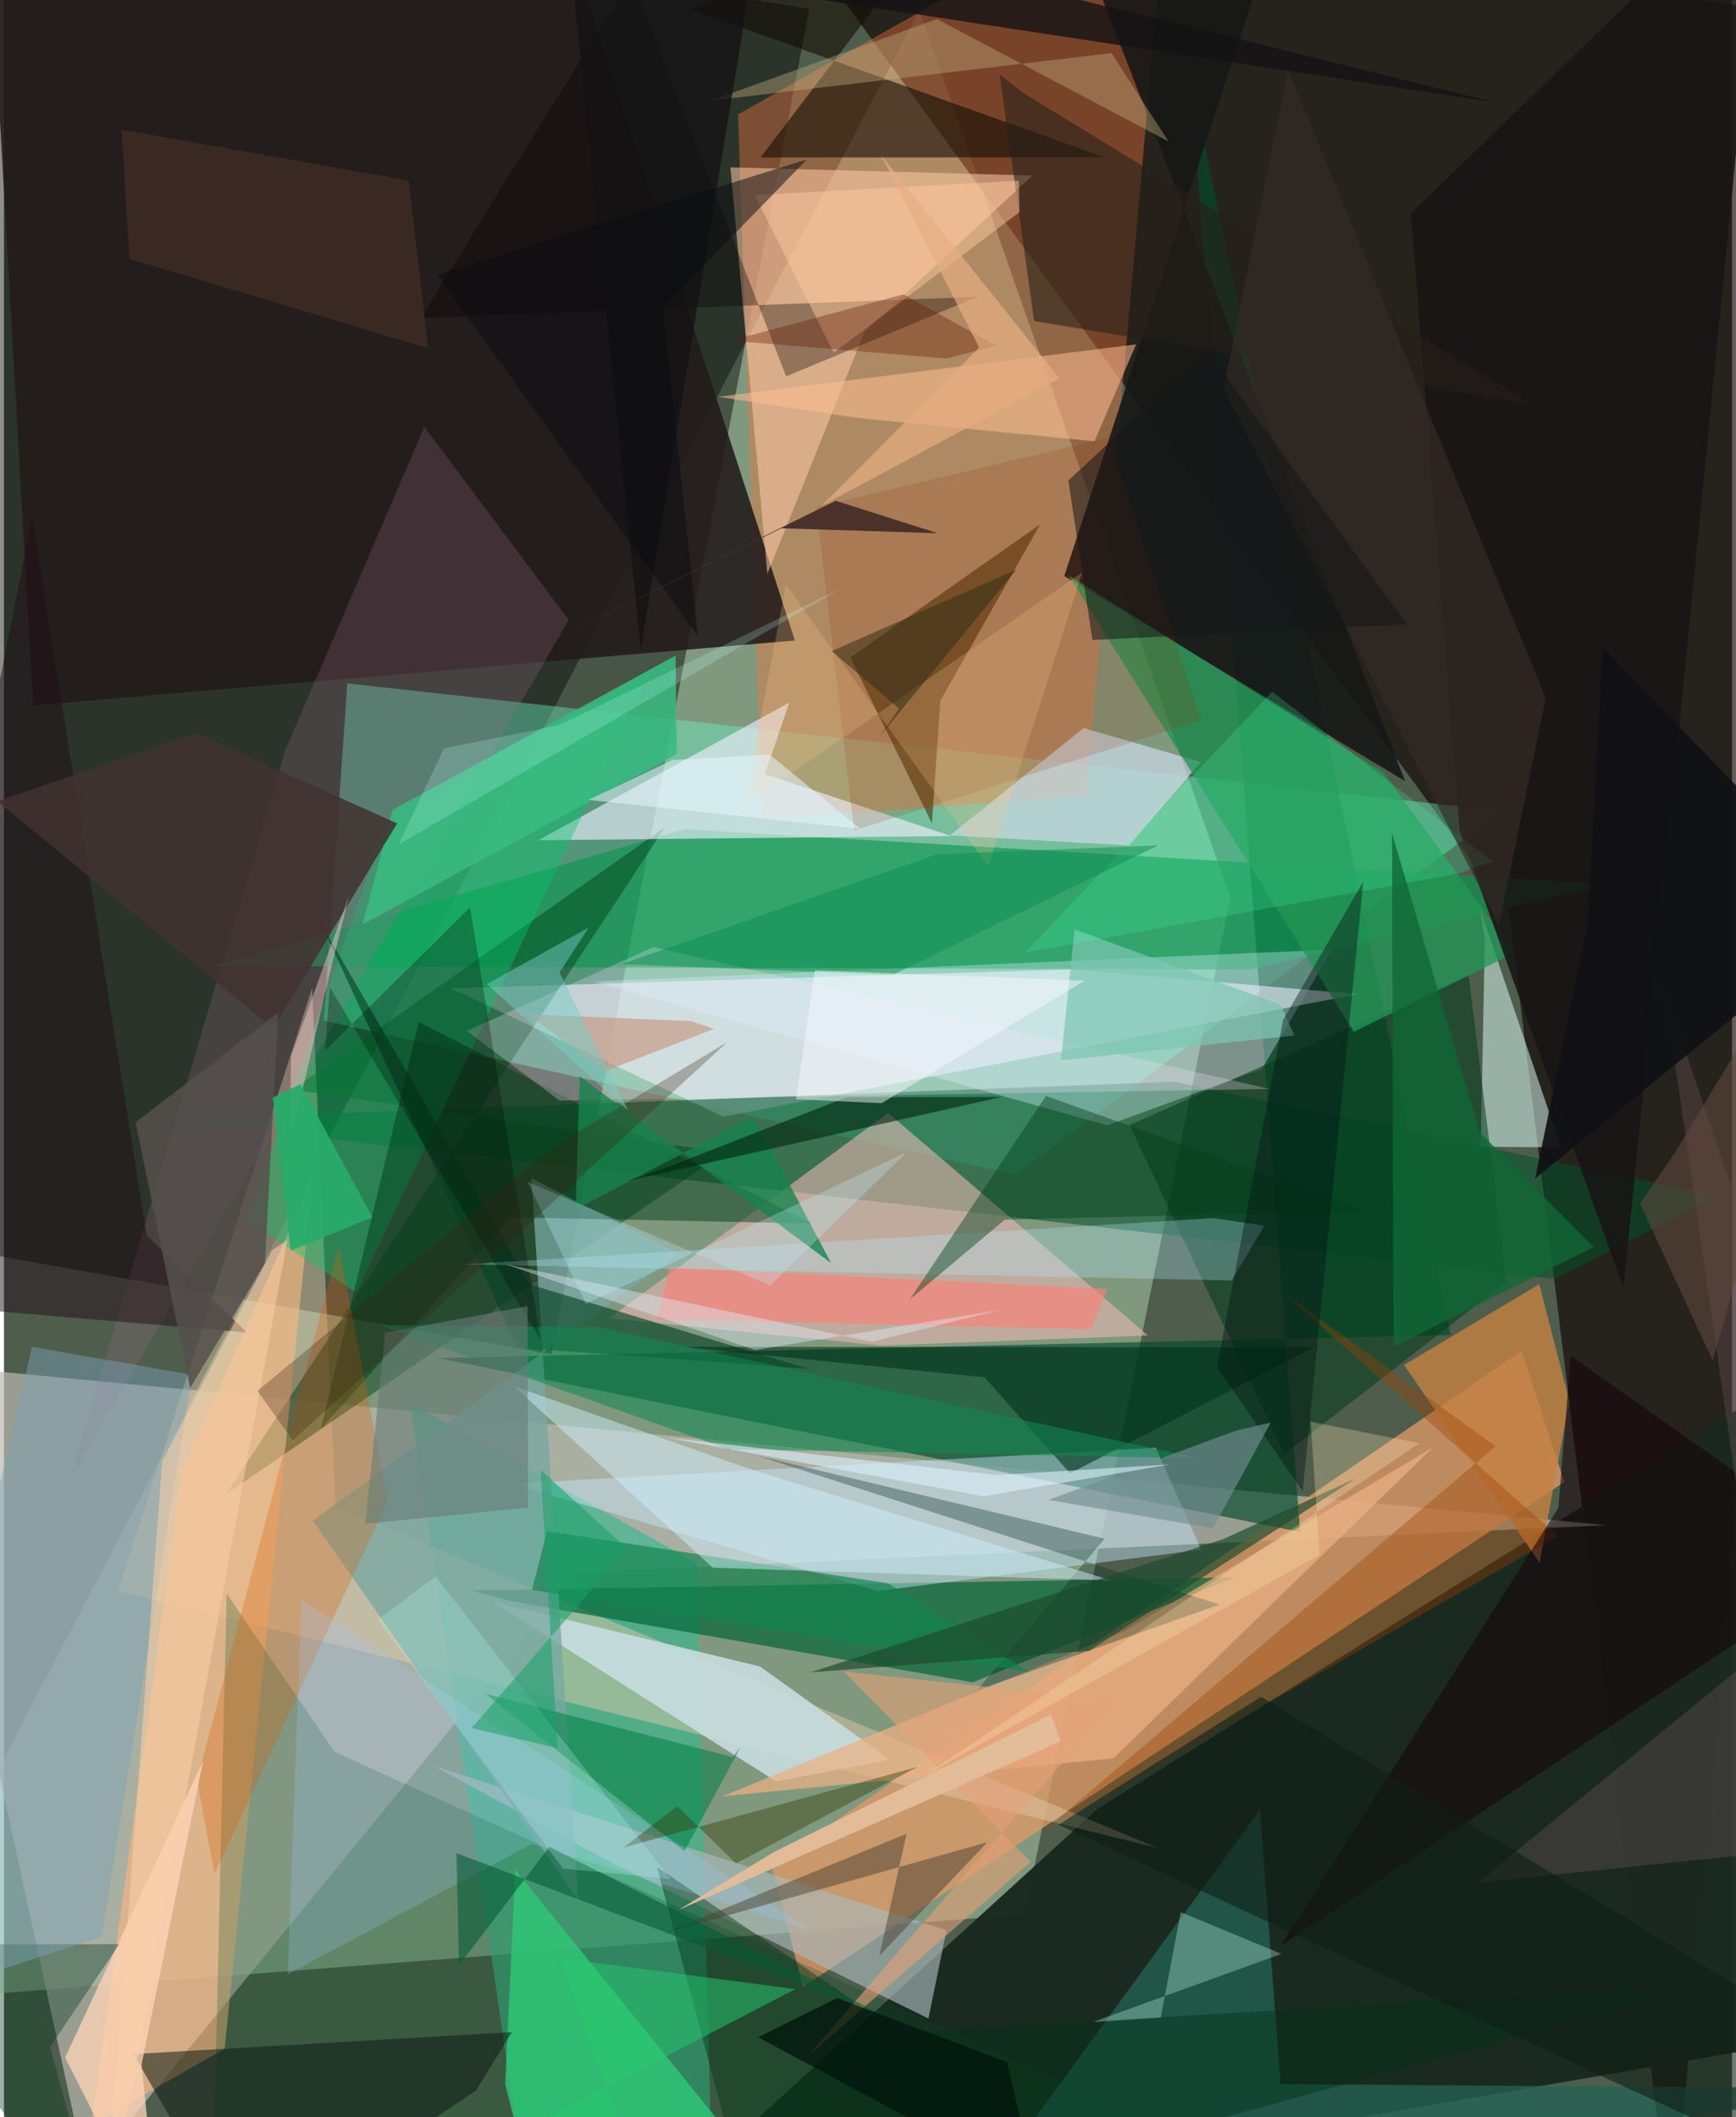 <svg xmlns="http://www.w3.org/2000/svg" width="228" height="278" viewBox="0 0 836 1024"><path fill="#4e5d4c" d="M0 0h836v1024H0z"/><path fill="#c6edc6" fill-opacity=".416" d="M593.288 434.279l-99.48 491.694L-62 968.66 442.859 5.173z"/><path fill="#000003" fill-opacity=".443" d="M264.947 654.923L389.61 4.315-13.291-62-62 596.982z"/><path fill="#100003" fill-opacity=".639" d="M361.257-61.292l367.008 502.979L807.225 1086 898 10.428z"/><path fill="#69f9c9" fill-opacity=".4" d="M166.13 330.545l-11.417 163.023 334.644 74.624L724.56 392.28z"/><path fill="#1a2921" fill-opacity=".965" d="M297.304 1086l231.641-211.092L898 644.732l-29.776 342.656z"/><path fill="#bbb9af" fill-opacity=".702" d="M-45.473 659.318l85.3 392.186L277.89 760.558l497.108-22.87z"/><path fill="#dc9867" fill-opacity=".792" d="M371.24 901.949l362.883-248.592 20.752 63.421L386.52 960.991z"/><path fill="#f27540" fill-opacity=".404" d="M366.677 396.262L355.15 55.319 563.296-62l-39.748 447.023z"/><path fill="#004b2a" fill-opacity=".643" d="M627.066 740.946l-53.27-705.574 126.1 610.332-489.705 11.168z"/><path fill="#fbf0ff" fill-opacity=".565" d="M654.863 480.826L348.09 540.1l-131.926-62.11 300.067-9.121z"/><path fill="#00512a" fill-opacity=".541" d="M750.287 618.654l78.803-40.23-262.852-55.213-490.18 18.4z"/><path fill="#0a9450" fill-opacity=".627" d="M603.008 468.927l173.725-41.433-447.487-26.423-228.163 66.192z"/><path fill="#221b1b" fill-opacity=".882" d="M14.126 341.15l368.518-31.364L262.17-62-5.544-5.395z"/><path fill="#39b78e" fill-opacity=".639" d="M256.317 1086h87.013l-8.274-329.98-138.567-77.36z"/><path fill="#e3caaa" fill-opacity=".459" d="M149.075 477.945l11.338 250.756L557.93 893.722 55.143 769.467z"/><path fill="#f0bab7" fill-opacity=".557" d="M553.437 645.926L427.714 538.27 292.84 637.602l131.577 13.195z"/><path fill="#171717" fill-opacity=".894" d="M619.14-46.72L507.672-62l170.154 439.805-164.858-99.228z"/><path fill="#026538" fill-opacity=".69" d="M244.896 774.36l-18.696-5.113 369.428-6.322-126.952 50.737z"/><path fill="#014016" fill-opacity=".467" d="M139.624 526.991l180.259-126.978-212.53 322.747 241.216-165.364z"/><path fill="#ffcba8" fill-opacity=".549" d="M497.503 84.895l-146.076-3.969 17.899 196.633 46.995-117.134z"/><path fill="#f1f1ff" fill-opacity=".624" d="M379.888 339.833l-11.783 34.576 90.163 29.96-199.762 2.021z"/><path fill="#c6e8ff" fill-opacity=".439" d="M557.235 700.224l21.942 49.303-156.636 20.005-176.848-51.952z"/><path fill="#feb87e" fill-opacity=".588" d="M42.228 1027.723l64.554-36.828 42.56-421.311-63.056 141.78z"/><path fill="#defff8" fill-opacity=".518" d="M716.385 454.915l-2.286-15.328 39.188 115.404-38.854-.361z"/><path fill="#140c05" fill-opacity=".592" d="M366.045 76.168l166.442-.066-200.05-71.44L471.086-62z"/><path fill="#02c868" fill-opacity=".396" d="M170.502 625.207l-52.924-34.94 67.36-192.385 128.201-74.071z"/><path fill="#004e20" fill-opacity=".239" d="M159.872 847.276L687.6 1086l-586.084-47.044 6.224-268.158z"/><path fill="#aab9bb" fill-opacity=".647" d="M208.424 854.315l247.56 79.288-8.755 42.679-155.707-76.64z"/><path fill="#4c330a" fill-opacity=".608" d="M409.47 318.032l39.45 80.164 4.085-59.266 48.286-85.332z"/><path fill="#d1f4fe" fill-opacity=".353" d="M608.61 516.97l33.85-57.686-357.163 15.411 248.438 69.593z"/><path fill="#c7dce0" fill-opacity=".894" d="M373.562 861.648L236.311 774.65l129.44 31.373 62.799 44.994z"/><path fill="#226355" fill-opacity=".745" d="M898 1010.02l-280.438-2.002-9.924-132.719L453.846 1086z"/><path fill="#a06e8a" fill-opacity=".239" d="M31.475 716.448l104.47-353.15 67.424-156.874 69.87 93.449z"/><path fill="#cad9e5" fill-opacity=".729" d="M457.584 404.064l64.729-51.914 56.788 16.402-34.76 40.357z"/><path fill="#013a1b" fill-opacity=".533" d="M544.563 544.132l74.824 159.208 107.518-83.49-18.375-148.505z"/><path fill="#249656" fill-opacity=".776" d="M667.097 373.43l-152.065-95.108 137.993 220.755 77.921-38.284z"/><path fill="#c38142" fill-opacity=".808" d="M742.898 755.876l14.393-78.225-14.538-56.537-65.423 39.072z"/><path fill="#78a7a1" fill-opacity=".776" d="M255.154 569.83l22.708 349.443-128.416-183.77L326.16 606.384z"/><path fill="#064426" fill-opacity=".635" d="M153.5 446.964l100.752 174.241 135.104 40.886-140.826-10.25z"/><path fill="#ebb182" fill-opacity=".714" d="M536.69 850.476l154.586-150.414-149.267 88.9-194.312 79.828z"/><path fill="#070000" fill-opacity=".337" d="M201.702 153.794L303.58-10.854l74.821 192.89 92.624-38.514z"/><path fill="#003c1b" fill-opacity=".486" d="M153.343 691.015l47.33-196.749 189.922 97.485-145.243-2.966z"/><path fill="#171515" fill-opacity=".878" d="M851.395-62l-67.869 685.135-79.235-221.115-23.634-298.805z"/><path fill="#da5d00" fill-opacity=".286" d="M93.413 861.06l8.432 45.342 83.86-180.447L161.97 602.17z"/><path fill="#30c777" fill-opacity=".82" d="M242.488 1008.037l12.76 50.496 102.308-18.084-110.21-136.148z"/><path fill="#0e1b15" fill-opacity=".537" d="M116.176 1086l-53.54-92.519 183.108-10.62-17.42 28.356z"/><path fill="#ffbe91" fill-opacity=".545" d="M412.78 202.133l-67.352-10.222L547.73 166.55l-20.182 46.892z"/><path fill="#092d1e" fill-opacity=".333" d="M588.088 776.102l-223.563-71.998 167.91 40.104-61.799 73.336z"/><path fill="#f7e5fa" fill-opacity=".271" d="M268.775 532.301l343.47-5.618-298.097-68.57-90.234 40.506z"/><path fill="#11834e" fill-opacity=".667" d="M262.728 740.591l164.96 25.181 68.547 43.04-240.81-39.907z"/><path fill="#003215" fill-opacity=".427" d="M364.632 1086L315.9 902.978l117.784 80.065L823.63 960.08z"/><path fill="#037f46" fill-opacity=".549" d="M352.673 849.774l-119.7-30.528 96.214 76.148 27.022-50.136z"/><path fill="#9ec5fd" fill-opacity=".243" d="M390.278 933.22l-135.05-41.289-117.881 62.896 6.506-181.17z"/><path fill="#fed5b8" fill-opacity=".761" d="M96.393 851.592L29.61 995.132 75.473 1086l-8.887-87.536z"/><path fill="#fb8076" fill-opacity=".643" d="M533.755 623.409l-7.89 19.504-209.778-4.897 5.841-24.96z"/><path fill="#4b4132" fill-opacity=".49" d="M475.736 891.007L319.322 935.11l117.335-48.19-13.19 59.078z"/><path fill="#9e4100" fill-opacity=".376" d="M751.744 742.913L501.18 887.183l220.372-187.669-104.176-75.577z"/><path fill="#c1ad7f" fill-opacity=".404" d="M563.425 68.455L535.82 25.67l-193.8 22.994L451.307 9.209z"/><path fill="#252119" fill-opacity=".573" d="M492.58 44.618l246.575 150.965-240.779-40.348L481.65 35.938z"/><path fill="#d2f0ff" fill-opacity=".471" d="M342.927 758.267l-96.18-87.77 115.787 40.595 173.201 53.321z"/><path fill="#39bb81" fill-opacity=".878" d="M325.442 364.743l-.512-47.67-136.891 74.614-14.578 55.462z"/><path fill="#17050b" fill-opacity=".58" d="M617.68 941.188l134.31-211.852 5.938-73.57L898 754.577z"/><path fill="#baede1" fill-opacity=".353" d="M526.858 977.971l32.785-2.179 9.64-50.946 48.693 20.175z"/><path fill="#b2eaff" fill-opacity=".298" d="M593.932 619.302l15.83-26.477-24.74-3.671-362.616 22.388z"/><path fill="#012f19" fill-opacity=".58" d="M328.146 651.415l146.186 14.748 41.425 46.413 117.995-60.912z"/><path fill="#0f8854" fill-opacity=".545" d="M578.092 705.368l-227.961-4.5-168.436-60.023 105.884 1.056z"/><path fill="#003e1a" fill-opacity=".435" d="M438.246 628.458l65.864-98.377 155.624 55.602-175.548 4.204z"/><path fill="#220e18" fill-opacity=".49" d="M13.647 250.68l55.416 346.791 48.47 47.03L-62 629.176z"/><path fill="#7dc6b0" fill-opacity=".714" d="M624.271 500.806l-112.91 12.072 6.585-63.397 99.623 36.488z"/><path fill="#033721" fill-opacity=".384" d="M55.756 940.315L-62 940.551 48.69 1086l-26.42-95.845z"/><path fill="#7ca2b7" fill-opacity=".471" d="M-62 972.3l109.261-35.579L91.04 664.946l-77.453-13.54z"/><path fill="#983000" fill-opacity=".165" d="M411.32 401.711l167.822-53.362-44.62-136.774-141.561 33.634z"/><path fill="#7d5d66" fill-opacity=".302" d="M863.665 895.02l-150.379 15.433L898 759.051l-94.946-281.61z"/><path fill="#41312f" fill-opacity=".855" d="M-3.096 387.57l96.055-32.954 97.268 43.628-59.96 99.174z"/><path fill="#e7a278" fill-opacity=".576" d="M496.698 900.49l-90.381-92.048 131.762 14.102-150.11 172.827z"/><path fill="#141214" fill-opacity=".792" d="M308.085 314.335L269.723-62 721.078 49.464 360.701-5.414z"/><path fill="#18834e" fill-opacity=".788" d="M278.548 520.548l-2.016 64.424 86.062-45.117 37.568 71.075z"/><path fill="#1c4b2e" fill-opacity=".682" d="M653.815 715.103l-64.088 29.364-199.565 64.405 134.9-10.453z"/><path fill="#c79886" fill-opacity=".675" d="M332.225 493.856l-78.99-3.27 37.582 27.5 52.727-20.487z"/><path fill="#44fcab" fill-opacity=".212" d="M720.233 416.633L613.5 334.524 494.047 460.693l208.94-38.062z"/><path fill="#ffcba0" fill-opacity=".478" d="M401.435 170.584l89.865-68.022-.382-15.158-127.703 6.928z"/><path fill="#071313" fill-opacity=".42" d="M657.604 426.364l-38.767 66.902-32.002 167.886 41.446 60.188z"/><path fill="#101e16" fill-opacity=".6" d="M510.017 882.534l98.137-61.859L898 996.532l-64.579 35.594z"/><path fill="#000700" fill-opacity=".275" d="M225.509 438.896l-70.144 69.32 2.282-30.724L259.584 648.16z"/><path fill="#ffdad2" fill-opacity=".42" d="M138.297 553.142l18.777-79.929 9.837-39.921-28.055 77.713z"/><path fill="#002711" fill-opacity=".612" d="M301.167 571.31l181.81-40.811-75.419.238-85.556 33.366z"/><path fill="#687a77" fill-opacity=".588" d="M253.306 631.753l-68.85 12.82-9.649 92.432 78.725-7.822z"/><path fill="#728d90" fill-opacity=".651" d="M612.856 688.006l-16.977 3.993-90.542 33.448 79.559 13.726z"/><path fill="#352c26" fill-opacity=".655" d="M589.996 188.188l133.29 259.222 22.6-109.738L621.257 33.724z"/><path fill="#025b36" fill-opacity=".569" d="M218.882 896.278l205.169 77.789-160.213-80.85-43.7 57.37z"/><path fill="#0b0d11" fill-opacity=".51" d="M318.793 148.728l17.044 159.124-126.415-174.938 179.03-55.81z"/><path fill="#106836" fill-opacity=".784" d="M672.217 651.416l96.893-48.25-55.306-55.671-42.282-144.565z"/><path fill="#55514d" fill-opacity=".847" d="M132.66 489.85l-69 53.001L90.064 671.34l36.177-60.344z"/><path fill="#f7c888" fill-opacity=".239" d="M521.61 276.945L357.864 389.972l20.444-107.147 97.818 136.311z"/><path fill="#0f9053" fill-opacity=".518" d="M451.322 413.18l-152.744 53.194 131.485 5.106 128.347-62.633z"/><path fill="#fbcfa8" fill-opacity=".545" d="M129.702 604.706l7.455-5.06L48.11 1086l28.453-379.269z"/><path fill="#651b01" fill-opacity=".357" d="M351.459 164.768l83.684-22.394 44.913 24.76-23.913 6.251z"/><path fill="#2f3904" fill-opacity=".404" d="M325.628 873.58l28.522 27.675 87.867-46.709-142.25 39.014z"/><path fill="#53372c" fill-opacity=".482" d="M60.644 125.176l-3.681-62.442L195.81 87.346l9.424 81.107z"/><path fill="#f7f9ff" fill-opacity=".482" d="M424.595 533.566l98.237-59.268-130.536-5.006-9.113 62.37z"/><path fill="#c0f3ff" fill-opacity=".282" d="M253.25 571.54l28.262 59.11 155.155-73.324-65.954 64.39z"/><path fill="#381f0f" fill-opacity=".29" d="M349.992 503.975L139.738 696.701l-17.096-23.988L263.165 556.32z"/><path fill="#fee4b6" fill-opacity=".29" d="M636.484 752.05l-4.363-64.413 52.664 10.417L445.83 858.428z"/><path fill="#e2bc99" fill-opacity=".984" d="M511.152 842.253l-184.759 81.5 45.93-27.92 134.265-66.612z"/><path fill="#03160d" fill-opacity=".792" d="M403.198 966.36l82.06 30.996 13.847 59.98-134.282-71.997z"/><path fill="#aefff1" fill-opacity=".243" d="M180.937 783.452l89.465 120.343 52.048 4.947-113.606-146.326z"/><path fill="#5e493f" fill-opacity=".6" d="M808.428 557.354l-16.96 24.663 35.138 76.018L898 409.064z"/><path fill="#353318" fill-opacity=".561" d="M423.671 356.205l66.106-80.67-89.374 39.38 32.64 27.81z"/><path fill="#17a169" fill-opacity=".537" d="M259.585 710.894l8.278 134.686-41.61-9.804 75.325-86.625z"/><path fill="#141718" fill-opacity=".549" d="M582.327 169.793l96.445 132.145-152.198 7.627-11.634-77.188z"/><path fill="#e1ebf9" fill-opacity=".427" d="M363.331 652.968l-121.078-41.612 177.453 37.617 62.504-15.453z"/><path fill="#28ac6b" fill-opacity=".937" d="M138.717 604.865l-8.654-74.065 13.325-6.394 34.874 64.31z"/><path fill="#4a322a" d="M376.106 255.509l75.643 2.4-49.376-15.699-199.185 98.265z"/><path fill="#111216" fill-opacity=".937" d="M773.43 313.16l-7.37 134.324-25.312 122.522L898 442.126z"/><path fill="#ddf1fb" fill-opacity=".58" d="M564.239 708.283l-90.277 15.4-152.981-28.347 159.344 18.102z"/><path fill="#26ca6f" fill-opacity=".506" d="M382.86 962.038l-113.673-14.88 42.402 119.428-47.544-42.735z"/><path fill="#e7ac81" fill-opacity=".69" d="M424.33 75.1l47.465 93.046-76.333 76.543 115.163-61.668z"/><path fill="#bffff7" fill-opacity=".212" d="M190.985 408.41l214.123-123.93-136.59 66.313-55.701 11.17z"/><path fill="#76cdc6" fill-opacity=".482" d="M282.888 448.629l-14.142 21.685 33.21 66.81-68.364-61.15z"/><path fill="#e5f6fe" fill-opacity=".537" d="M370.482 365.003l-46.93 2.54-40.692 19.343 131.405 14.007z"/></svg>